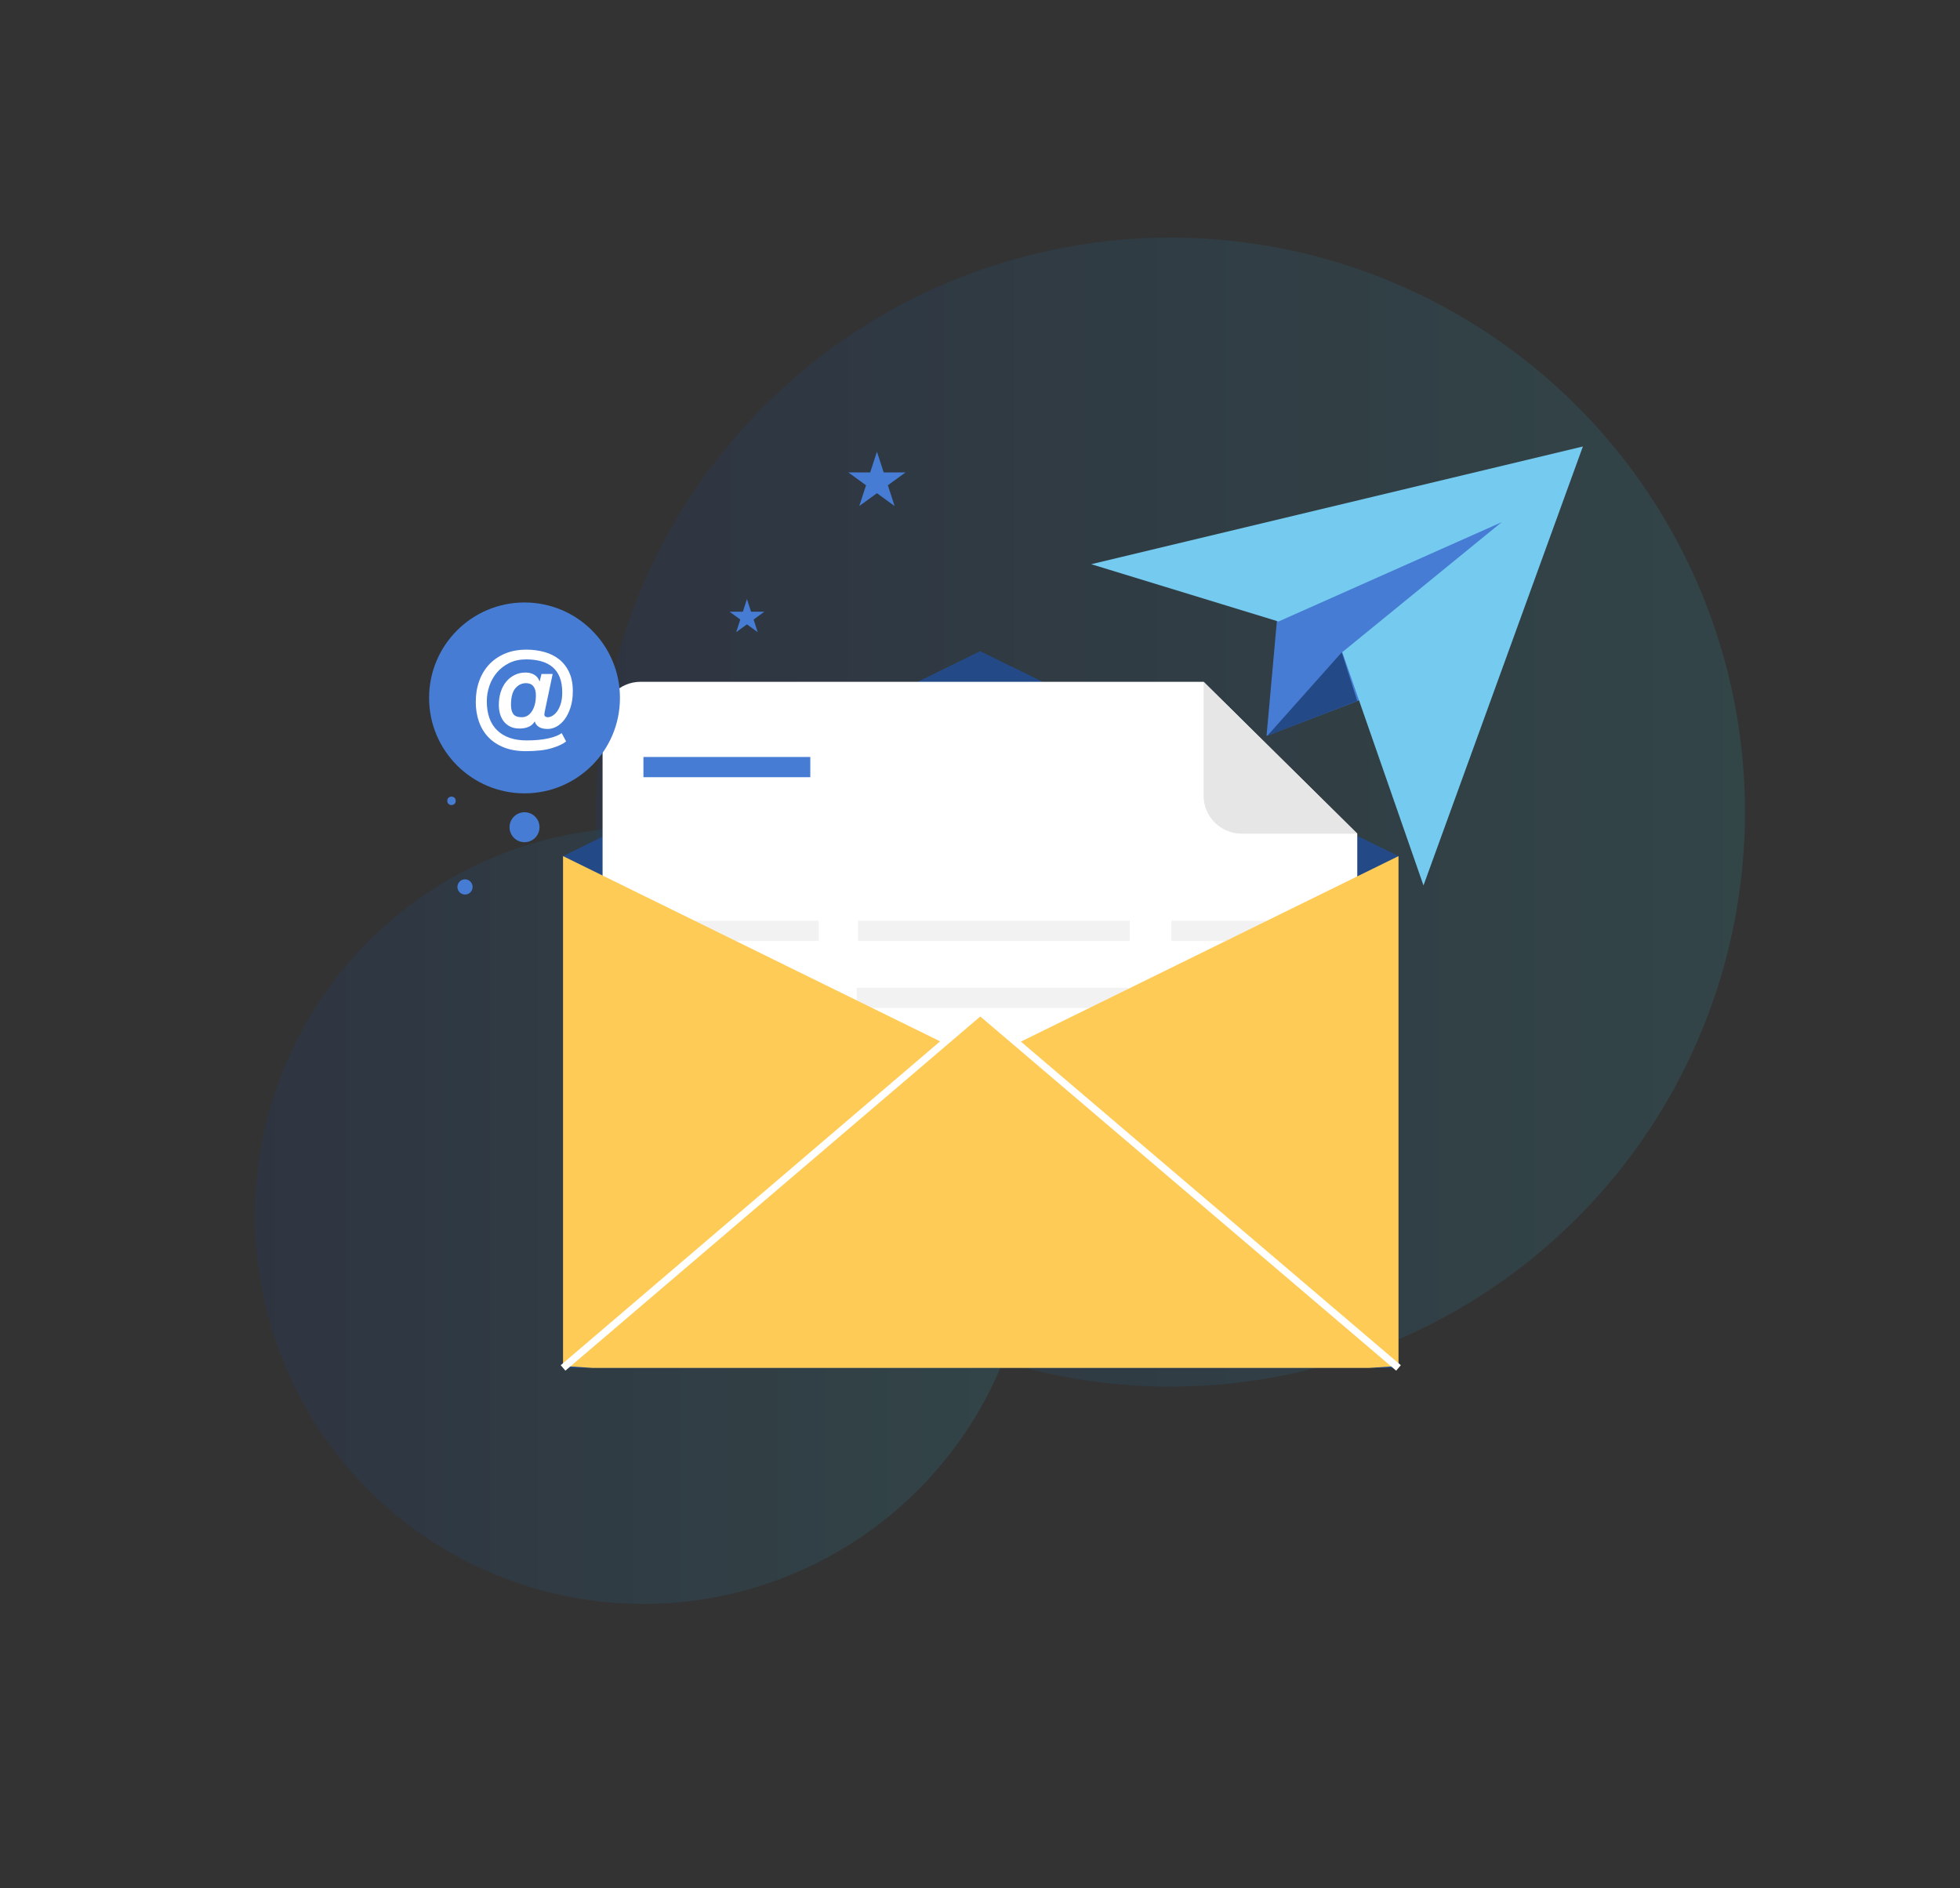 <?xml version="1.0" encoding="utf-8"?>
<!-- Generator: Adobe Illustrator 16.0.0, SVG Export Plug-In . SVG Version: 6.00 Build 0)  -->
<!DOCTYPE svg PUBLIC "-//W3C//DTD SVG 1.1//EN" "http://www.w3.org/Graphics/SVG/1.1/DTD/svg11.dtd">
<svg version="1.1" id="Layer_1" xmlns="http://www.w3.org/2000/svg" xmlns:xlink="http://www.w3.org/1999/xlink" x="0px" y="0px"
	 width="273px" height="263px" viewBox="0 0 273 263" enable-background="new 0 0 273 263" xml:space="preserve">
<rect x="0" y="0" width="273" height="263" fill="#333333" stroke="none"/>
<linearGradient id="SVGID_1_" gradientUnits="userSpaceOnUse" x1="83.02" y1="113.109" x2="243.051" y2="113.109">
	<stop  offset="0" style="stop-color:#0442BF"/>
	<stop  offset="1" style="stop-color:#2AE4FF"/>
</linearGradient>
<circle opacity="0.1" fill="url(#SVGID_1_)" cx="163.036" cy="113.108" r="80.015"/>
<g>
	<polygon fill="#467CD3" points="176.411,102.488 191.098,96.853 210.567,71.406 178.119,83.531 	"/>
	<polygon fill="#75CAEF" points="151.99,78.58 220.473,62.185 198.271,123.323 186.956,90.833 209.157,72.73 178.076,86.563 	"/>
</g>
<linearGradient id="SVGID_3_" gradientUnits="userSpaceOnUse" x1="35.508" y1="169.306" x2="143.683" y2="169.306">
	<stop  offset="0" style="stop-color:#0442BF"/>
	<stop  offset="1" style="stop-color:#2AE4FF"/>
</linearGradient>
<circle opacity="0.1" fill="url(#SVGID_3_)" cx="89.595" cy="169.306" r="54.087"/>
<g>
	<polygon fill="#234A87" points="136.518,90.693 78.425,119.237 78.425,190.52 194.79,190.52 194.79,119.237 	"/>
	<g>
		<path fill="#FFFFFF" d="M189.049,116.107v66.453c0,2.905-2.377,5.282-5.282,5.282H89.213c-2.906,0-5.283-2.377-5.283-5.282
			v-82.319c0-2.905,2.377-5.282,5.283-5.282h78.432L189.049,116.107z"/>
		<rect x="90.797" y="128.237" fill="#F2F2F2" width="23.243" height="2.818"/>
		<rect x="89.621" y="105.429" fill="#467CD3" width="23.242" height="2.816"/>
		<rect x="163.165" y="128.237" fill="#F2F2F2" width="23.243" height="2.818"/>
		<rect x="119.498" y="128.237" fill="#F2F2F2" width="37.857" height="2.818"/>
		<rect x="90.621" y="137.569" fill="#F2F2F2" width="23.242" height="2.817"/>
		<rect x="162.989" y="137.569" fill="#F2F2F2" width="23.242" height="2.817"/>
		<rect x="119.322" y="137.569" fill="#F2F2F2" width="37.855" height="2.817"/>
		<rect x="90.621" y="148.134" fill="#F2F2F2" width="39.441" height="2.818"/>
		<rect x="162.989" y="148.134" fill="#F2F2F2" width="23.242" height="2.818"/>
		<rect x="90.621" y="158.699" fill="#F2F2F2" width="23.242" height="2.817"/>
		<rect x="162.989" y="158.699" fill="#F2F2F2" width="23.242" height="2.817"/>
		<rect x="119.322" y="158.699" fill="#F2F2F2" width="37.855" height="2.817"/>
		<rect x="90.621" y="169.264" fill="#F2F2F2" width="23.242" height="2.817"/>
		<rect x="142.916" y="169.264" fill="#F2F2F2" width="43.315" height="2.817"/>
		<rect x="119.322" y="169.264" fill="#F2F2F2" width="14.791" height="2.817"/>
		<rect x="90.621" y="179.829" fill="#F2F2F2" width="23.242" height="2.816"/>
		<rect x="162.989" y="179.829" fill="#F2F2F2" width="23.242" height="2.816"/>
		<rect x="119.322" y="179.829" fill="#F2F2F2" width="37.855" height="2.816"/>
		<rect x="134.816" y="148.134" fill="#F2F2F2" width="22.361" height="2.818"/>
		<path fill="#E6E6E6" d="M167.645,110.825V94.959l21.404,21.148h-16.122C170.021,116.107,167.645,113.73,167.645,110.825z"/>
	</g>
	<polygon fill="#FFCB57" points="194.79,190.253 190.629,190.52 82.574,190.52 78.425,190.253 136.541,140.915 	"/>
	<polygon fill="#FFCB57" points="78.425,119.237 131.416,145.266 78.425,190.52 	"/>
	<polygon fill="#FFCB57" points="194.79,119.237 141.799,145.266 194.79,190.52 	"/>
	<g>
		<circle fill="#467CD3" cx="73.058" cy="97.203" r="13.293"/>
		<g>
			<path fill="#FFFFFF" d="M78.849,103.262c-0.386,0.333-1.036,0.642-1.954,0.927c-0.916,0.286-2.14,0.43-3.67,0.43
				c-1.142,0-2.146-0.17-3.009-0.509c-0.864-0.339-1.589-0.812-2.175-1.416c-0.584-0.604-1.026-1.329-1.325-2.173
				c-0.3-0.844-0.448-1.765-0.448-2.762c0-1.05,0.158-2.021,0.478-2.911s0.781-1.658,1.386-2.303
				c0.605-0.645,1.344-1.15,2.214-1.516s1.856-0.549,2.962-0.549c0.875,0,1.707,0.107,2.49,0.319
				c0.784,0.213,1.473,0.552,2.066,1.017c0.59,0.466,1.059,1.064,1.404,1.795c0.345,0.731,0.518,1.608,0.518,2.632
				c0,0.864-0.106,1.626-0.318,2.283c-0.213,0.657-0.485,1.21-0.816,1.654c-0.333,0.446-0.705,0.781-1.117,1.008
				s-0.825,0.339-1.236,0.339c-0.559,0-0.983-0.104-1.277-0.31c-0.291-0.205-0.471-0.455-0.537-0.748
				c-0.214,0.359-0.503,0.615-0.867,0.768c-0.366,0.154-0.781,0.23-1.247,0.23c-0.519,0-0.962-0.094-1.325-0.279
				c-0.366-0.186-0.665-0.432-0.897-0.738c-0.232-0.306-0.402-0.655-0.509-1.046c-0.106-0.393-0.159-0.802-0.159-1.227
				c0-0.639,0.085-1.232,0.259-1.785c0.173-0.551,0.422-1.026,0.748-1.426c0.326-0.398,0.719-0.715,1.176-0.947
				c0.459-0.232,0.973-0.349,1.546-0.349c0.465,0,0.87,0.104,1.216,0.31s0.592,0.521,0.738,0.947l0.26-1.058h1.555l-1.037,4.925
				c-0.08,0.359-0.119,0.599-0.119,0.719c0,0.133,0.05,0.229,0.148,0.289c0.101,0.06,0.203,0.09,0.311,0.09
				c0.226,0,0.458-0.074,0.697-0.22c0.238-0.146,0.459-0.362,0.658-0.648c0.199-0.285,0.362-0.644,0.488-1.076
				c0.127-0.433,0.189-0.934,0.189-1.505c0-0.824-0.117-1.529-0.349-2.114c-0.233-0.585-0.568-1.06-1.006-1.426
				c-0.44-0.365-0.968-0.634-1.587-0.808c-0.618-0.172-1.313-0.259-2.084-0.259c-0.89,0-1.678,0.169-2.362,0.509
				c-0.684,0.338-1.257,0.781-1.714,1.325c-0.46,0.546-0.809,1.167-1.048,1.864c-0.239,0.699-0.358,1.406-0.358,2.125
				c0,1.78,0.485,3.136,1.455,4.066c0.971,0.931,2.333,1.396,4.088,1.396c1.17,0,2.174-0.093,3.01-0.279
				c0.838-0.186,1.463-0.432,1.875-0.737L78.849,103.262z M72.668,99.893c0.598,0,1.076-0.286,1.435-0.857
				c0.36-0.572,0.539-1.303,0.539-2.193c0-0.545-0.116-0.964-0.349-1.256c-0.232-0.293-0.576-0.439-1.027-0.439
				c-0.584,0-1.08,0.239-1.486,0.719c-0.404,0.479-0.606,1.248-0.606,2.313c0,0.559,0.109,0.983,0.328,1.275
				C71.721,99.746,72.109,99.893,72.668,99.893z"/>
		</g>
	</g>
	<polygon fill="#467CD3" points="122.146,62.908 123.085,65.8 126.125,65.8 123.666,67.587 124.605,70.479 122.146,68.692 
		119.686,70.479 120.625,67.587 118.165,65.8 121.205,65.8 	"/>
	<polygon fill="#467CD3" points="104.039,83.437 104.611,85.197 106.462,85.197 104.965,86.285 105.537,88.045 104.039,86.957 
		102.541,88.045 103.113,86.285 101.616,85.197 103.467,85.197 	"/>
	<circle fill="#467CD3" cx="64.769" cy="123.529" r="1.058"/>
	<circle fill="#467CD3" cx="62.888" cy="111.537" r="0.588"/>
	<circle fill="#467CD3" cx="73.059" cy="115.212" r="2.087"/>
</g>
<line fill="none" stroke="#FFFFFF" stroke-miterlimit="10" x1="136.541" y1="140.915" x2="78.425" y2="190.52"/>
<line fill="none" stroke="#FFFFFF" stroke-miterlimit="10" x1="136.541" y1="140.915" x2="194.79" y2="190.52"/>
<polygon fill="#234A87" points="176.512,102.488 186.887,90.85 189.049,97.639 "/>
</svg>
